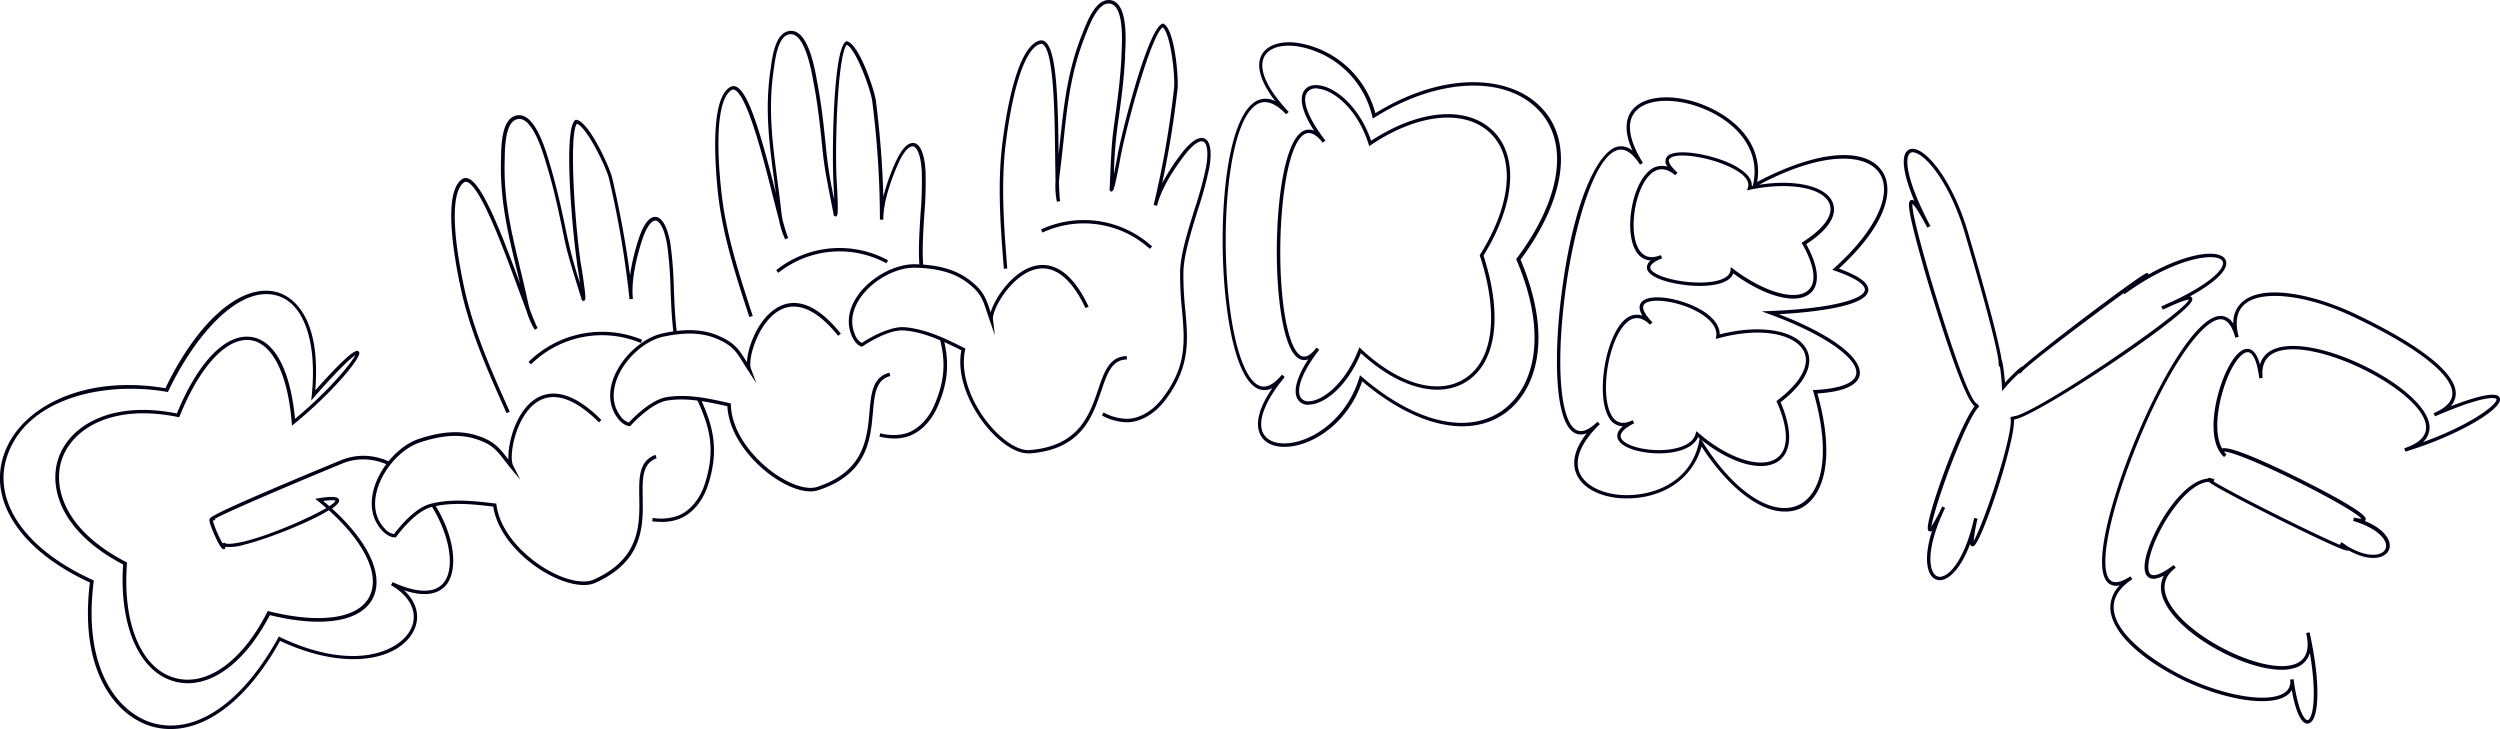 <svg id="701ed533-9ea5-4a26-83bb-d27a1f297270" data-name="929a63f3-9ae3-4ac3-aaf2-1ac0400b1715" xmlns="http://www.w3.org/2000/svg" width="737" height="214.92" viewBox="0 0 737 214.92"><defs><style>.c43fd17b-1c2e-4972-a2fe-94ed9ebb1755{fill:#fff;}.\33 417a65c-5f0e-4cca-af67-7c8819c994d4{fill:#000116;}</style></defs><title>goodbye</title><path class="c43fd17b-1c2e-4972-a2fe-94ed9ebb1755" d="M88.8,375.47c-11.69,21.11-25.84,28.7-37.63,25.3-11.58-3.46-20.8-17.9-17.71-42.22C11.24,348.5,3.38,333.11,8.4,320.4c4.83-12.57,22.52-22.47,47.08-18.26,19.26-40.24,47.06-36.93,43.22,1.57,21.69-24.68,14.22-8.45-5.8,7.91-2.66-32.5-21.62-32.76-34.05-2C22,302.06,8.69,335.44,43.21,353.28c-2.67,38.24,25.59,47.61,42.42,14.63,34.93,8.6,41.46-11.81,14.83-33.43,21.13-3.35-27,17.51-28.36,12.79,1.48,5.24-4.23-6.65-3.34-7-1.18-.59,33.72-15.05,38.57-17,26.78-10.53,49.08,51.75,14.61,36C139.56,369.36,121.84,391.21,88.8,375.47Z" transform="translate(-6.4 -187.14)"/><path class="3417a65c-5f0e-4cca-af67-7c8819c994d4" d="M56.68,402.06a20.35,20.35,0,0,1-5.66-.8c-10.4-3.11-21.35-16.07-18.12-42.4-20.71-9.49-30.51-24.63-25-38.64,2.55-6.63,8.37-12.21,16.41-15.7,8.78-3.82,19.44-4.83,30.85-2.94,9.7-20.09,22.62-31.18,33-28.28,3.15.88,13.07,5.55,11.18,28.92,5.12-5.77,11.07-12,12.48-11.64a.66.66,0,0,1,.49.51c.39,1.78-8,11.87-19.09,20.93l-.75.61-.08-1c-1.16-14.16-5.66-23.2-12-24.18-7-1.06-15,7.49-21,22.31l-.16.39-.41-.08c-19.18-3.92-30.95,3.35-34.11,12.3-2.85,8.08.37,20.89,18.82,30.43l.3.15,0,.33C42.48,371.06,48.09,384.3,58,387c9.34,2.59,19.75-4.83,27.16-19.37l.18-.36.39.1c15.29,3.76,26.36,2.11,29.61-4.42,3.15-6.32-1.44-15.85-12-25.39-5.8,3.65-18.61,8.63-25.16,10.21a13.62,13.62,0,0,1-5.33.56c0,.35-.09.61-.41.71-1.22.37-3.84-6.75-3.87-6.82-.36-1-.54-1.75-.35-2.15s1.23-1.4,17.82-8.5c9.36-4,19-8,21.08-8.84,8.76-3.44,18.35.48,25.67,10.5,7.88,10.8,8.82,21.86,5.18,26.32-1.76,2.15-5.31,4-12.47,1.6,3.83,3.52,4.94,8,2.77,12.13-4.35,8.29-19.56,12-39.29,2.8C79.69,392.78,68,402.06,56.68,402.06ZM44.89,301.75c-15.56,0-31,5.83-36,18.83-5.34,13.55,4.39,28.27,24.79,37.5l.34.15,0,.37c-3.3,25.95,7.28,38.66,17.35,41.67,12.51,3.61,26.36-5.76,37-25.06l.23-.42L89,375c21.71,10.34,35.07,4.17,38.38-2.16,2.46-4.69.27-9.75-5.71-13.19l.46-.9c7.24,3.31,12.45,3.38,15.05.19,3.81-4.66,1.47-15.91-5.22-25.07-7-9.62-16.17-13.42-24.46-10.16-8.84,3.62-33.87,14.1-37.87,16.44l.37.19-.85.32A33.17,33.17,0,0,0,72,347.31l.63-.18h0c0,.16.5.41,1.88.3,6.77-.5,21.87-6.87,28.09-10.53q-1.16-1-2.41-2l-.88-.72,1.13-.18c4-.63,5.72-.47,5.92.57.12.63-.67,1.49-2.09,2.48,10.8,9.81,15.4,19.72,12.06,26.43-3.45,6.93-14.79,8.81-30.38,5C78.26,383.26,67.49,390.73,57.74,388c-10.34-2.87-16.23-16.38-15.05-34.45-18.77-9.82-22-23.1-19-31.52,3.29-9.3,15.33-16.9,34.86-13,6.26-15.27,14.45-23.69,22-22.54,6.83,1,11.48,9.82,12.82,24.13,10.2-8.47,16.58-16.43,17.78-18.78-1.35.89-4.92,4.12-12,12.21l-1,1.19.16-1.58c1.59-15.9-2.36-27.17-10.3-29.39-11.28-3.16-24.17,11.83-31.95,28.09l-.17.35-.38-.07A62.46,62.46,0,0,0,44.89,301.75Zm56.78,33.07q.92.77,1.79,1.54c1.13-.72,1.8-1.29,1.84-1.63a4,4,0,0,0-1.1-.11A19.89,19.89,0,0,0,101.67,334.82Z" transform="translate(-6.4 -187.14)"/><path class="c43fd17b-1c2e-4972-a2fe-94ed9ebb1755" d="M386,220.5c-25.83-27.53,19.22-27.09,25.49.82,20.19-12.72,39.2-11.54,48.31-2.65,9.3,8.94,8.71,25.6-5.79,45,9.5,22.33,5.15,38.32-4.54,45.09-9.88,6.78-25.09,4.34-41.83-10.05-8,26.54-45.26,26.21-22.81-.74C362.62,325.07,360,193.2,386,220.5Zm57.24,42c21-33.7-2.94-53-32.86-33-6.9-21.91-30.73-22.43-13.58-.53-17.29-21.84-17.88,82.15-1.84,61-16.18,21.06,4.32,21.5,12.44.49C431.48,313.09,455.47,299.84,443.26,262.48Z" transform="translate(-6.4 -187.14)"/><path class="3417a65c-5f0e-4cca-af67-7c8819c994d4" d="M385,318.87c-3.33,0-5.86-1.24-7-3.49-1.71-3.24-.47-8.06,3.49-13.84a4.79,4.79,0,0,1-3.8.37c-7-2.34-10.13-21.67-10.73-37.51-.78-20.55,2.12-44.25,10.33-47.72a5.89,5.89,0,0,1,5.09.32c-4.3-5.57-5.75-10.3-4.1-13.55,1.5-2.95,5.45-4.33,10.53-3.69a28.34,28.34,0,0,1,23.05,20.75c9.37-5.78,19-8.93,28-9.13,8.36-.18,15.6,2.28,20.36,6.92,10.16,9.76,8,27.13-5.56,45.39,10.09,23.95,4.14,39.17-4.83,45.44-10.57,7.25-26.18,3.66-41.86-9.58-3.84,11.65-13.63,18.49-21.48,19.25C386,318.85,385.48,318.87,385,318.87Zm0-20.41c-5.77,7-8,13-6.19,16.44,1.15,2.18,3.86,3.23,7.45,2.89,7.68-.74,17.3-7.59,20.84-19.27l.23-.75.59.51c15.51,13.34,30.91,17.08,41.2,10,8.67-6.06,14.37-20.93,4.36-44.48l-.12-.27.18-.23c13.41-17.89,15.65-34.86,5.84-44.28-10-9.78-29.62-8.66-47.68,2.71l-.61.38-.16-.7a27.26,27.26,0,0,0-22.35-20.66c-4.65-.59-8.2.59-9.5,3.14-1.05,2.07-1.51,6.92,7.23,16.24l-.74.7c-3-3.13-5.68-4.21-8-3.23-7.42,3.14-10.5,25.89-9.71,46.74.76,20.12,4.8,34.82,10,36.58,1.9.64,4-.42,6.29-3.13l.17-.21.78.65Zm7.16,8a3.51,3.51,0,0,1-3.31-1.8c-1.26-2.37-.08-6.5,3.23-11.61a3.07,3.07,0,0,1-2.15.09c-5.05-1.67-7-17.34-7.12-30.25-.16-16.52,2.36-35.25,8.27-37.34a3.6,3.6,0,0,1,2.74.16c-3.31-5.06-4.45-9.17-3.13-11.57.78-1.41,2.31-2.08,4.33-1.88,5.11.51,12.22,6.4,15.58,16.38,14.13-9.24,28.15-10.42,35.86-3s6.7,21.6-2.72,36.84c5.71,17.63,3.83,31.5-5,37.14-8.07,5.13-20,1.92-31.15-8.35-3.92,9.6-10.48,14.88-15.05,15.15Zm3.07-16.11c-7,9.18-6,12.91-5.49,13.83a2.66,2.66,0,0,0,2.69,1.25c4.25-.25,10.76-5.66,14.44-15.2l.27-.7.55.52c11,10.34,22.66,13.69,30.45,8.74,8.49-5.39,10.19-18.92,4.55-36.19l-.07-.23.13-.2c9.27-14.89,10.42-28.59,3-35.77s-21.25-5.86-35.15,3.44l-.56.38-.2-.65c-3.13-9.94-10-15.83-14.92-16.31a3.17,3.17,0,0,0-3.34,1.36c-1.38,2.52.7,7.73,5.56,13.95h0l-.8.63c-1.82-2.3-3.48-3.21-4.92-2.7-5.15,1.82-7.75,20.1-7.59,36.37.16,16,2.8,28.09,6.42,29.29,1.21.4,2.61-.42,4.17-2.43l.09-.11.81.62Z" transform="translate(-6.4 -187.14)"/><path class="c43fd17b-1c2e-4972-a2fe-94ed9ebb1755" d="M490.33,235.36c-19.28-31,39.8-20.77,33.36,6.31,36.56-19.89,52.59-1.15,23.85,24.78,19.51,6.85,5.25,11.87-19.21,12.86,25.75,9.41,36,22,13.17,23.28,11.19,39.12-13.88,46.95-33.72,14.87-5.17,26.18-54.36,17.69-30.09-5.69C453.53,335.57,470.83,204.82,490.33,235.36Zm5.88,27.4c-15.18,6,19.93,12.54,20.85,4.08,16.37,12.39,31.28,10.11,21.14-7.95,17.64-11.14,5-20.72-16-16.3,2.79-8.57-34.45-15.49-21.58-4.22C487.68,227.29,481,269,496.21,262.75ZM488,311.48c-15.52,7.64,16.07,13.46,18.82,3.69,16.25,14,33.26,11.79,24-9.63,18.73-14.28,4-25.09-17.88-19.16,1.56-10.47-32.48-16.74-19.65-3.85C480.32,269.79,472.46,319.29,488,311.48Z" transform="translate(-6.4 -187.14)"/><path class="3417a65c-5f0e-4cca-af67-7c8819c994d4" d="M532.46,337.94c-8.38,0-17.82-8.86-24.45-19.18-1.76,6.59-7.45,13.7-18.62,15.11-8.28,1-15.72-1.7-18.1-6.66-1.25-2.61-1.56-6.73,2.89-12.36a4.18,4.18,0,0,1-3.43,0c-6.06-2.95-6.13-22.37-4.36-38.1,3.38-30,11.09-45,16.82-46.37a5.15,5.15,0,0,1,4.44,1.16c-3-6.61-1.59-10.37.35-12.43,4.32-4.61,15-4.31,24.22.67s13.65,12.71,12.19,21c17.31-9.18,31.67-10.51,36.75-3.33,3.6,5.08,2.12,15.31-12.65,28.87,6.14,2.25,9,4.4,8.65,6.56-.73,4.89-18,6.43-26.34,6.89,15.29,5.9,24.56,12.8,23.82,17.82-.33,2.2-2.77,4.92-12.47,5.55,5.79,20.75,1.1,31.14-5.26,34A10.91,10.91,0,0,1,532.46,337.94ZM508,316.85l.21.34c9.12,14.74,20.48,22.34,28.28,18.89,6-2.67,10.39-12.83,4.52-33.36l-.18-.61.64,0c7.44-.4,11.76-2.08,12.15-4.72.69-4.62-9.78-11.85-25.47-17.58l-2.41-.88,2.57-.1c18.71-.76,27.46-3.63,27.84-6.14.14-.94-.81-2.94-8.78-5.73l-.81-.28.64-.57c12.24-11,17.4-22.07,13.13-28.1-3.91-5.52-16.33-6.49-35.37,3.6,10.84-1.68,19.75.39,21.72,5.25.87,2.14,1,6.56-7.8,12.25,5,9.13,2.93,13,1.23,14.45-4,3.52-13.31,1.12-22.73-5.81-.78,2.11-3.68,3.39-8.32,3.64-6.37.35-16.38-1.62-17.12-5a2.46,2.46,0,0,1,1.14-2.45,5.29,5.29,0,0,1-4.39-2.76c-3.51-5.77-1.31-19.26,3.86-23.65a5.49,5.49,0,0,1,5.43-1.24,2.45,2.45,0,0,1-.29-2.77c2-3,13.06-.95,19.2,2,4,2,6.12,4.22,5.93,6.46l.29-.06.08-.33c1.95-8.2-2.33-16-11.46-20.93-8.73-4.69-19-5.08-23-.87-3,3.16-2.26,8.46,2,15.34l-.86.54c-2.15-3.36-4.32-4.82-6.46-4.32-7.27,1.69-13.69,24.7-16,45.5-2.26,20-.73,34.88,3.79,37.08,1.56.76,3.55,0,5.92-2.27l.22-.22.71.73-.22.21c-5.51,5.38-7.5,10.5-5.62,14.43,2.16,4.51,9.33,7.07,17.05,6.09,9.61-1.21,16.35-7,18-15.5l.19-.94L507,316c-1.66,3.73-7.37,4.94-12.36,4.78-5.2-.16-10.79-1.8-11.41-4.64-.24-1.12.29-2.24,1.59-3.33a4.75,4.75,0,0,1-4-2.39c-4.12-6.36-1.18-24.38,4.77-29.22a5,5,0,0,1,5-1c-.93-1.51-1.09-2.76-.46-3.74,1.64-2.54,8.29-1.91,13.77.16,6,2.27,9.48,5.63,9.47,9.09,12.09-3.1,22.83-1.21,25.69,4.59,1.26,2.55,1.91,7.93-7.74,15.41,4.75,11.2,1.75,15.63-.49,17.27C526.13,326.46,516.9,323.94,508,316.85Zm-1.51-2.59.61.52c8.85,7.63,18.59,10.73,23.16,7.37,3.48-2.56,3.48-8.39,0-16.41l-.16-.37.32-.24c6.86-5.23,9.69-10.48,7.76-14.4-2.31-4.69-11.72-7.53-25.21-3.87l-.75.2.12-.77c.56-3.78-4.16-7-8.77-8.74-5.53-2.09-11.4-2.35-12.56-.56-.66,1,.24,2.85,2.53,5.16l-.72.72c-2.3-2.27-4.51-2.56-6.6-.87-5.67,4.62-8.48,21.81-4.55,27.88,1.33,2.06,3.33,2.46,5.92,1.19l.12-.06.45.91-.12.06c-2.73,1.37-4.09,2.77-3.83,4,.42,2,5.11,3.68,10.44,3.84,4.69.15,10.56-1,11.61-4.76Zm10.15-48.38.72.54c9.1,6.88,18.38,9.54,22.07,6.32,2.58-2.25,2-7.09-1.68-13.61l-.24-.42.41-.26c6.26-4,9.11-8.06,7.81-11.27-1.93-4.75-12-6.51-23.45-4.11l-.86.18.27-.84c.86-2.64-2.92-4.91-5.25-6-6.63-3.2-16.5-4.51-17.91-2.37-.5.75.38,2.19,2.4,4l-.67.77c-2.53-2.17-4.9-2.34-7.06-.51-4.78,4.06-6.9,17-3.65,22.35,1.38,2.26,3.5,2.85,6.32,1.75l.15-.06.38.94-.15.06c-2.34.95-3.51,1.95-3.32,2.83.51,2.34,9.07,4.6,16.07,4.22,4.58-.24,7.33-1.54,7.55-3.55Z" transform="translate(-6.4 -187.14)"/><path class="c43fd17b-1c2e-4972-a2fe-94ed9ebb1755" d="M665.91,286.58c-4.5-16.73,17.3-15,35.7-5.91,18.49,8.88,38.36,22,22.42,28.76,31.64-13.62,19.88,1.64-8.68,10.39,29.11-9.64-45.27-47.16-42.49-21.15-3-24.9-20.13,14.3-10.45,22.84-9.47-9.41,55.21,22.86,37.82,18.71,17.09,4.95,10.23,17.09-3.85,7.23,14.37,9.08-49-22.55-37.38-18.49-12-3.27-30.89,40.07-11.56,25.25-18.9,13.94,45.62,46.54,39.26,19.56,6.23,28-1.82,35.18-4.64,13.7,1.1,8.55-16.22,7.24-32.05-.38-15.76-7.83-28.93-20.63-15.23-29.58C607.39,375.37,656.91,253.13,665.91,286.58Z" transform="translate(-6.4 -187.14)"/><path class="3417a65c-5f0e-4cca-af67-7c8819c994d4" d="M686.65,400.47a1.49,1.49,0,0,1-.54-.1c-1.65-.63-3.1-4.14-4.1-9.8a4.84,4.84,0,0,1-1.41,1.55c-4.85,3.5-18.1,1.53-30.82-4.59-12.91-6.41-20.85-14.2-21.24-20.85a9.2,9.2,0,0,1,2.78-7,3.69,3.69,0,0,1-3.3-.58c-4.71-3.79-.07-21.67,5.83-37.13,7.95-20.82,19.79-41.7,27.2-41.7h.2a4.46,4.46,0,0,1,3.54,2.32,8,8,0,0,1,2.87-6.63c6.62-5.43,22.35-1.59,34.17,4.27,10.73,5.15,28.72,15,28.53,23.06a5.49,5.49,0,0,1-1.54,3.64c5.78-2.25,12.4-4.35,14.13-3a1.23,1.23,0,0,1,.43,1.25c-.63,3.29-12.69,10.46-27.88,15.11l-.31-1c5-1.65,7.08-4.18,6.24-7.51-2.5-9.84-29.6-23.66-42-21.43-4.5.81-6.53,3.57-6,8.21l-1,.12c-.78-6.37-2.35-7.56-3.21-7.7-1.48-.24-3.62,2.06-5.49,6-3.09,6.55-5.22,17.14-2.25,22.38,3.39-1.27,26.92,10.78,33.26,14.31,9.58,5.34,9.22,6.25,9,6.79a.74.74,0,0,1-.17.27c4.94,2,7,4.72,7.31,6.75a3.3,3.3,0,0,1-1.65,3.36c-1.91,1.16-5.54,1.27-10.4-1.4-.52.25-2.47-.35-13.25-5.55-6.07-2.93-13.25-6.53-18.73-9.41-6.09-3.19-8.43-4.57-9.28-5.28-4.77.16-10.55,7.1-14.21,14.06-3.25,6.19-4.52,11.83-3,13.14.58.49,2.19.8,6.55-2.48l.29-.22.61.81-.28.21c-3.34,2.61-3.9,6-1.68,10.06,5.75,10.5,28.34,21.5,37.18,18.11,3.14-1.2,4.27-4.08,3.35-8.54l-.13-.57,1-.23q.07.3.13.58c3.15,14.44,2.57,23.92.34,25.85A1.54,1.54,0,0,1,686.65,400.47Zm-4.09-13.08c1.15,8.76,3,11.68,3.92,12a.46.46,0,0,0,.52-.12c1.47-1.27,2.32-8.07.34-19.67a6.28,6.28,0,0,1-4,4.3,12.18,12.18,0,0,1-4.32.69c-10.8,0-28.85-9.65-34.12-19.26-1.74-3.18-1.92-6.06-.56-8.52-2.13,1.11-3.7,1.26-4.69.42-2.47-2.08-.07-9.05,2.73-14.39,3.84-7.32,9.66-14.17,14.8-14.59.29-.38.94-.18,2,.18l-.2.65c5.24,3.32,29.43,15.43,37.17,18.66l.51-.77c.62.39,1.09.7,1.44,1,5.08,3.14,8.81,3.14,10.53,2.09a2.29,2.29,0,0,0,1.17-2.36c-.27-2-3-5-9.71-7l.26-1a10,10,0,0,0,2.22.36c-1.63-2.06-15.84-9.8-28.36-15.4-9.13-4.08-11.6-4.41-12.17-4.39a4.61,4.61,0,0,0,.73.86l-.7.74c-5.43-4.79-2.82-17.91.66-25.27,2.14-4.52,4.52-6.93,6.57-6.59,1.46.24,2.57,1.78,3.33,4.59.82-2.8,3-4.58,6.59-5.22,13.1-2.35,40.54,11.75,43.19,22.18a5.76,5.76,0,0,1-1.76,5.94c13.48-4.86,21.36-10.6,21.73-12.52,0-.18,0-.22-.07-.26-.22-.18-2.55-1.51-17.86,5.07l-.22.09-.4-.94.22-.09c3.47-1.51,5.25-3.4,5.3-5.62.13-5.47-10.06-13.53-28-22.12-13.88-6.89-27.79-8.73-33.07-4.4-2.46,2-3.1,5.29-1.91,9.72h0l-1,.26v0c-.95-3.51-2.36-5.33-4.21-5.43h-.14c-5.16,0-16,14.28-26.26,41-7.15,18.72-9.62,33.18-6.14,36,1.17.95,3.13.54,5.83-1.22l.56.85h0c-3.83,2.5-5.67,5.43-5.48,8.71.44,7.39,11,15.17,20.67,20,12.2,5.86,25.29,7.92,29.78,4.68a3.71,3.71,0,0,0,1.54-3.78l1-.13Z" transform="translate(-6.4 -187.14)"/><g id="6383a3ac-eee0-40df-8ac7-da6292c651c9" data-name="&lt;Groupe&gt;"><path class="c43fd17b-1c2e-4972-a2fe-94ed9ebb1755" d="M156.17,308.63c-5.29-11.8-10.67-23.82-13.42-36.52-1.27-5.86-5.7-27.55.1-31.69s18.42,38.5,21.61,43.57a25.84,25.84,0,0,1-3.14-8.57c-3.26-14.88-7.29-26.63-6.67-42,.12-3,.12-10.1,3.55-11.53,5.51-2.29,8.95,10.8,10,14.31,2,6.76,3.3,12.84,4.75,19.78,1.2,5.75,1.66,7.15,5.38,19.23.67.31-2.25-16.38-1-8.87-1.8-10.9-4.16-40.86-1-43.32,3.31.43,9.39,13.48,10.16,16.79a289.21,289.21,0,0,1,6.05,35.46c-.57-5.42,1-12.13,2.65-17.29,2.88-9,6.88-8.28,8.46,1.28,1.5,9.07.47,24.09,3.25,32.36,4.87,14.5,13.15,21.95,7.81,38.37-1.32,4.07-4.06,7.94-8,9.56a15.87,15.87,0,0,1-8,.77" transform="translate(-6.4 -187.14)"/><path class="3417a65c-5f0e-4cca-af67-7c8819c994d4" d="M201.49,341a24.37,24.37,0,0,1-2.82-.18l.12-1a15.11,15.11,0,0,0,7.71-.73c3.37-1.4,6.24-4.86,7.66-9.25,3.82-11.75.64-18.65-3.39-27.38a103.28,103.28,0,0,1-4.42-10.67c-1.68-5-2-12.32-2.27-19.41a115.69,115.69,0,0,0-1-13c-.86-5.18-2.32-7.12-3.41-7.2-1.28-.09-2.83,2.14-4.06,6-1.52,4.75-3.21,11.57-2.63,17.08l-1,.11a286.73,286.73,0,0,0-6-35.4c-.84-3.6-6.63-15.39-9.51-16.35-2.34,3-.71,28.71,1.16,41.24.2,1,.5,3,.75,4.74.8,5.48.61,5.72.43,6l-.25.31-.62-.25-.54-1.74c-3.27-10.6-3.77-12.23-4.92-17.75-1.45-7-2.71-13-4.74-19.74l-.22-.74c-.93-3.16-3.38-11.54-6.84-13.2a2.63,2.63,0,0,0-2.26-.05c-2.9,1.2-3.11,7.42-3.21,10.4l0,.67c-.48,12,1.82,21.54,4.49,32.6.72,3,1.47,6.07,2.17,9.3.25,1.16.49,2.14.75,3.05.83,2.16,1.53,3.87,2,4.86l.29.51-.87.52c-.09-.15-.2-.33-.31-.54a23.4,23.4,0,0,1-2.11-5c-.75-2-1.62-4.3-2.56-6.86-4.4-11.92-11.05-29.94-15-31.16a.93.93,0,0,0-.88.13c-3.66,2.61-3.62,14,.1,31.17,2.74,12.68,8.15,24.75,13.39,36.42l-.93.42C150.45,297.11,145,285,142.25,272.21c-2.24-10.35-5.18-28.3.3-32.21a1.94,1.94,0,0,1,1.77-.28c4.06,1.25,9.38,14.75,15.41,31.07q-.54-2.31-1.09-4.54c-2.57-10.67-5-20.74-4.52-32.87l0-.67c.12-3.44.34-9.85,3.84-11.31a3.64,3.64,0,0,1,3.09.08c3.87,1.85,6.33,10.25,7.38,13.83l.22.73c2,6.8,3.3,12.83,4.76,19.82a132.31,132.31,0,0,0,4,14.88c-.21-1.51-.46-3.12-.65-4.34h0c-.14-.84-.23-1.38-.27-1.73l0-.18h0c-1.59-11.21-3.93-39.24-.57-41.9l.17-.13.21,0c3.74.49,9.85,14,10.59,17.18,2.29,9.84,4,19.28,5.25,28.66a62.81,62.81,0,0,1,2.47-10.53c1.45-4.52,3.22-6.83,5.1-6.69s3.51,3,4.34,8a116.29,116.29,0,0,1,1,13.15c.29,7,.59,14.28,2.22,19.13A102.43,102.43,0,0,0,211.7,302c4,8.58,7.37,16,3.43,28.12-1.54,4.74-4.54,8.34-8.24,9.88A13.79,13.79,0,0,1,201.49,341Z" transform="translate(-6.4 -187.14)"/></g><g id="b3e75113-2034-4890-9c4f-c3cf91e40762" data-name="&lt;Groupe&gt;"><path class="c43fd17b-1c2e-4972-a2fe-94ed9ebb1755" d="M162.58,294.2a30.18,30.18,0,0,1,32.92-6.42" transform="translate(-6.4 -187.14)"/><path class="3417a65c-5f0e-4cca-af67-7c8819c994d4" d="M162.94,294.55l-.73-.71a30.84,30.84,0,0,1,33.49-6.53l-.41.93A29.8,29.8,0,0,0,162.94,294.55Z" transform="translate(-6.4 -187.14)"/></g><g id="57cabbf9-5fcf-430d-ab4f-517c1ca78e31" data-name="&lt;Groupe&gt;"><path class="c43fd17b-1c2e-4972-a2fe-94ed9ebb1755" d="M199.81,321.72c-11.29,4.2,5.54,26.19-18.2,36.79-7.53,3.36-27.45-8.19-29.36-22.47-6.31-.75-12.79-1.5-18.93.14-5.13,1.37-10.52,8.91-10.52,8.91s-1.48.19-3.38-1.84c-7.75-8.25,1.27-23.11,10.64-26.19,5.42-1.79,11-2.76,16.56-1.06,6,1.85,6.89,4.09,10.59,8.66-2.46-4.93,4.93-34.64,26.12-13.29" transform="translate(-6.4 -187.14)"/><path class="3417a65c-5f0e-4cca-af67-7c8819c994d4" d="M178.44,359.6c-3,0-6.86-1.18-10.87-3.41-6.45-3.6-14.38-10.89-15.76-19.7-5.82-.7-12.36-1.43-18.35.17-4.9,1.31-10.19,8.64-10.24,8.71l-.13.18-.22,0c-.07,0-1.76.19-3.81-2-2.83-3-3.74-7.22-2.57-11.85,1.7-6.69,7.47-13.22,13.41-15.18,6.7-2.21,12.06-2.54,16.87-1.06,5.22,1.61,6.74,3.58,9.28,6.85l.24.31c-.25-4.66,2.05-13.65,7.48-17.55,3.75-2.69,10.26-3.86,19.92,5.87l-.72.72c-7.25-7.3-13.68-9.29-18.6-5.76-6,4.32-8.07,15.73-6.7,18.47l2.08,4.17L156.81,325c-.58-.72-1.09-1.38-1.57-2-2.49-3.22-3.87-5-8.78-6.5-4.6-1.42-9.76-1.08-16.25,1.06-5.64,1.86-11.12,8.08-12.75,14.46-.77,3-1,7.37,2.32,10.9a4.69,4.69,0,0,0,2.76,1.67c1-1.29,5.84-7.6,10.65-8.88,6.32-1.68,13.12-.87,19.12-.15l.39,0,.05.39c1.15,8.61,9,15.8,15.31,19.34,5.34,3,10.45,4,13.34,2.73,13.75-6.13,13.59-16.19,13.46-24.27-.09-5.74-.17-10.69,4.77-12.53l.35,1c-4.27,1.59-4.2,6-4.11,11.56.13,8.38.3,18.81-14.06,25.22A8.29,8.29,0,0,1,178.44,359.6Z" transform="translate(-6.4 -187.14)"/></g><g id="f322f49e-14e3-4d3b-a9aa-66585226fb71" data-name="&lt;Groupe&gt;"><path class="c43fd17b-1c2e-4972-a2fe-94ed9ebb1755" d="M227.88,280.47c-3.91-11.94-7.89-24.09-9.26-36.63-.63-5.79-2.71-27.18,3.31-30.6s13.89,39.06,16.45,44.27a25.09,25.09,0,0,1-2.17-8.59c-1.64-14.7-4.34-26.46-2.18-41.27.42-2.9,1.14-9.74,4.6-10.77,5.55-1.65,7.55,11.34,8.21,14.84,1.28,6.74,1.89,12.73,2.58,19.58.58,5.67.88,7.07,3.25,19.11.62.36-.51-16-.08-8.67-.63-10.71.12-39.89,3.38-42,3.15.75,7.71,14,8.11,17.24a280.87,280.87,0,0,1,2.25,34.87c0-5.29,2.2-11.61,4.32-16.43,3.7-8.41,7.48-7.3,8,2.09.53,8.91-2,23.32-.15,31.58,3.24,14.5,10.47,22.53,3.66,37.85-1.69,3.8-4.72,7.26-8.65,8.43a15.42,15.42,0,0,1-7.77-.06" transform="translate(-6.4 -187.14)"/><path class="3417a65c-5f0e-4cca-af67-7c8819c994d4" d="M270.13,316.41a20.41,20.41,0,0,1-4.46-.55l.22-1a14.64,14.64,0,0,0,7.52.07c3.4-1,6.51-4.06,8.33-8.15,4.88-11,2.51-17.94-.5-26.78A100.13,100.13,0,0,1,278,269.26c-1.11-5-.66-12.11-.23-19a112.33,112.33,0,0,0,.36-12.68c-.3-5.09-1.52-7.1-2.55-7.28-1.25-.22-2.94,1.78-4.51,5.36-1.95,4.43-4.27,10.84-4.27,16.23h-1a278.47,278.47,0,0,0-2.25-34.8c-.44-3.56-4.83-15.5-7.51-16.74-2.56,2.66-3.58,27.65-3,39.93.07.84.16,2.4.25,4.66.22,5.38,0,5.6-.2,5.8l-.28.28-.59-.31-.34-1.73c-2.08-10.58-2.4-12.2-3-17.66-.7-6.87-1.3-12.81-2.58-19.54l-.14-.73c-.57-3.14-2.1-11.49-5.27-13.43a2.55,2.55,0,0,0-2.16-.28c-2.91.87-3.75,6.84-4.15,9.71l-.09.65c-1.68,11.53-.42,21,1,31.93.39,3,.8,6,1.16,9.2.13,1.14.26,2.13.43,3.06.58,2.14,1.08,3.85,1.47,4.85l.23.53-.92.43c-.08-.16-.16-.34-.24-.56a22.78,22.78,0,0,1-1.53-5c-.53-2-1.13-4.31-1.78-6.88-3-12-7.64-30-11.34-31.61a.89.89,0,0,0-.85,0c-3.79,2.15-4.9,13.12-3.05,30.1,1.36,12.52,5.37,24.73,9.24,36.53l-1,.32c-3.89-11.85-7.91-24.11-9.28-36.74C217,233.66,216,216,221.68,212.79a1.91,1.91,0,0,1,1.75-.09c3.78,1.61,7.54,15.07,11.69,31.35q-.28-2.17-.56-4.26c-1.4-10.56-2.73-20.54-1-32.21l.09-.64c.46-3.32,1.33-9.49,4.86-10.54a3.55,3.55,0,0,1,3,.39c3.56,2.18,5.08,10.55,5.73,14.12l.13.73c1.28,6.78,1.89,12.73,2.59,19.63a125,125,0,0,0,2.36,14.63c-.05-1.43-.12-2.95-.19-4.1h0c0-.81-.08-1.34-.08-1.68,0-.08,0-.14,0-.18h0c-.4-11,.18-38.31,3.7-40.54l.18-.12.21.05c3.57.86,8.11,14.52,8.5,17.68,1.21,9.7,1.93,19,2.17,28.11a61.08,61.08,0,0,1,3.43-9.81c1.86-4.22,3.8-6.28,5.62-6s3.1,3.26,3.39,8.22a112.89,112.89,0,0,1-.36,12.8c-.43,6.81-.88,13.85.21,18.7a99.4,99.4,0,0,0,3.16,10.65c3,8.69,5.5,16.2.46,27.52-2,4.42-5.24,7.6-9,8.71A12.35,12.35,0,0,1,270.13,316.41Z" transform="translate(-6.4 -187.14)"/></g><g id="5069f6ea-d229-4b04-bb36-1e9df07f6d6c" data-name="&lt;Groupe&gt;"><path class="c43fd17b-1c2e-4972-a2fe-94ed9ebb1755" d="M235.54,267.18A29.3,29.3,0,0,1,268,264.32" transform="translate(-6.4 -187.14)"/><path class="3417a65c-5f0e-4cca-af67-7c8819c994d4" d="M235.86,267.57l-.65-.78a30,30,0,0,1,33-2.91l-.5.88A28.92,28.92,0,0,0,235.86,267.57Z" transform="translate(-6.4 -187.14)"/></g><g id="ac2bf432-2eef-4793-8d38-35ee6f03e669" data-name="&lt;Groupe&gt;"><path class="c43fd17b-1c2e-4972-a2fe-94ed9ebb1755" d="M268.71,297.53c-11.33,2.91,2.69,25.86-21.31,33.68-7.62,2.48-25.68-10.69-26.08-24.68-6-1.37-12.2-2.74-18.3-1.79-5.09.8-11.07,7.54-11.07,7.54s-1.45,0-3.08-2.12c-6.65-8.76,3.57-22.19,12.93-24.22,5.41-1.18,10.95-1.54,16.1.66,5.61,2.39,6.24,4.65,9.35,9.44-1.88-5,8.28-33,26.58-10.19" transform="translate(-6.4 -187.14)"/><path class="3417a65c-5f0e-4cca-af67-7c8819c994d4" d="M245.3,332c-3.12,0-7.14-1.57-11.24-4.46-5.87-4.13-12.79-12-13.23-20.63-5.54-1.26-11.78-2.63-17.72-1.69-4.85.76-10.71,7.3-10.77,7.37l-.15.17H192c-.08,0-1.73,0-3.49-2.32-2.43-3.2-2.89-7.36-1.28-11.72,2.32-6.3,8.56-12,14.51-13.31,6.69-1.45,11.91-1.24,16.41.69,4.88,2.08,6.16,4.15,8.27,7.56l.16.26a21.89,21.89,0,0,1,1.65-6.71c1-2.53,3.35-7.12,7.38-9.42s10.31-2.69,18.66,7.7l-.79.64c-6.26-7.78-12.26-10.36-17.36-7.45-6.25,3.56-9.38,14.36-8.34,17.14l1.63,4.36-2.54-3.91c-.49-.75-.92-1.44-1.31-2.08-2.08-3.36-3.23-5.21-7.81-7.17-4.3-1.84-9.32-2-15.79-.63-5.63,1.22-11.55,6.67-13.77,12.67-1,2.84-1.7,7,1.14,10.75a4.56,4.56,0,0,0,2.47,1.89c1.07-1.16,6.42-6.75,11.19-7.5,6.27-1,12.76.49,18.49,1.79l.38.09v.39c.24,8.43,7.05,16.16,12.81,20.22,4.85,3.42,9.68,4.94,12.6,4,13.89-4.53,14.75-14.25,15.45-22.06.49-5.55.92-10.35,5.89-11.63l.25,1c-4.27,1.1-4.65,5.35-5.13,10.73-.72,8.11-1.62,18.21-16.15,22.94A7.29,7.29,0,0,1,245.3,332Z" transform="translate(-6.4 -187.14)"/></g><g id="452dbaf4-39e9-458e-a909-0d9cc3e4f6db" data-name="&lt;Groupe&gt;"><path class="c43fd17b-1c2e-4972-a2fe-94ed9ebb1755" d="M302.93,266.34c-1-12.52-2-25.27-.34-37.79.76-5.78,3.79-27.05,10.45-28.95s4.26,41.23,5.52,46.91a25.09,25.09,0,0,1-.08-8.86c1.88-14.67,2-26.73,7.63-40.61,1.1-2.72,3.41-9.2,7-9.38,5.79-.29,4.65,12.8,4.47,16.36-.35,6.85-1.18,12.82-2.12,19.64-.78,5.65-.82,7.08-1.37,19.34.51.5,3.3-15.71,2-8.44,1.92-10.56,9.55-38.73,13.2-40,2.88,1.48,4.18,15.4,3.81,18.67A280.87,280.87,0,0,1,347,247.67c1.25-5.14,4.88-10.76,8.08-14.95,5.58-7.29,9-5.33,7.32,3.94-1.59,8.79-7.45,22.19-7.61,30.65-.28,14.86,4.85,24.37-5.4,37.64-2.54,3.29-6.31,5.94-10.4,6.15a15.42,15.42,0,0,1-7.54-1.9" transform="translate(-6.4 -187.14)"/><path class="3417a65c-5f0e-4cca-af67-7c8819c994d4" d="M338.48,311.63a16.19,16.19,0,0,1-7.21-2l.45-.91A14.62,14.62,0,0,0,339,310.6c3.54-.18,7.29-2.4,10-5.95,7.33-9.49,6.67-16.84,5.85-26.14a100.24,100.24,0,0,1-.56-11.2c.1-5.11,2.22-11.92,4.27-18.5a112.17,112.17,0,0,0,3.35-12.23c.91-5,.2-7.25-.76-7.68-1.16-.51-3.27,1-5.65,4.14-2.94,3.85-6.72,9.53-8,14.76h0l-1-.24a278.5,278.5,0,0,0,6-34.35c.41-3.56-1-16.21-3.34-18-3.11,2-10,26-12.4,38.07-.13.83-.42,2.37-.86,4.59-1.06,5.28-1.32,5.44-1.56,5.59l-.34.21-.5-.44.08-1.74c.48-10.78.55-12.44,1.3-17.87.95-6.84,1.76-12.75,2.12-19.6l0-.75c.19-3.19.68-11.66-1.94-14.3a2.52,2.52,0,0,0-2-.78c-3,.15-5.26,5.76-6.33,8.45l-.24.61c-4.36,10.81-5.37,20.29-6.55,31.27-.32,3-.65,6-1.05,9.22-.15,1.14-.25,2.11-.31,3,.05,2.24.14,4,.28,5.11q0,.27.1.56l-1,.2c0-.17-.07-.37-.1-.59a22.73,22.73,0,0,1-.3-5.27c0-2-.07-4.46-.1-7.11-.13-12.34-.32-31-3.55-33.39a.89.89,0,0,0-.83-.16c-4.19,1.19-7.87,11.59-10.08,28.53-1.63,12.49-.63,25.3.34,37.68l-1,.08c-1-12.44-2-25.3-.33-37.89,1.33-10.2,4.51-27.58,10.81-29.37a1.9,1.9,0,0,1,1.72.33c3.29,2.46,3.76,16.42,3.94,33.22q.24-2.17.46-4.27c1.13-10.6,2.2-20.6,6.62-31.54l.24-.6c1.23-3.11,3.53-8.91,7.22-9.1a3.55,3.55,0,0,1,2.81,1.08c2.94,3,2.45,11.45,2.24,15.07l0,.74c-.35,6.89-1.18,12.82-2.13,19.68a125.24,125.24,0,0,0-1.16,14.77c.29-1.4.58-2.89.79-4h0c.15-.81.24-1.33.32-1.67l0-.18h0c2.21-10.78,9.23-37.18,13.18-38.51l.2-.07.19.1c3.27,1.68,4.44,16,4.08,19.19-1.11,9.71-2.61,18.87-4.54,27.82a61.16,61.16,0,0,1,5.65-8.73c2.8-3.66,5.18-5.2,6.87-4.46s2.24,3.9,1.35,8.79a113,113,0,0,1-3.38,12.35c-2,6.51-4.12,13.25-4.22,18.22a99.43,99.43,0,0,0,.55,11.09c.82,9.14,1.52,17-6.05,26.85-3,3.83-6.89,6.15-10.78,6.34Z" transform="translate(-6.4 -187.14)"/></g><g id="7fea8c53-99ab-4729-8bd0-ae03cc49fdb3" data-name="&lt;Groupe&gt;"><path class="c43fd17b-1c2e-4972-a2fe-94ed9ebb1755" d="M313.51,255.24a29.3,29.3,0,0,1,32.2,4.89" transform="translate(-6.4 -187.14)"/><path class="3417a65c-5f0e-4cca-af67-7c8819c994d4" d="M345.36,260.5a28.92,28.92,0,0,0-31.63-4.8l-.45-.91a30,30,0,0,1,32.77,5Z" transform="translate(-6.4 -187.14)"/></g><g id="854a8c2c-aabb-4874-88e3-f182e383df6f" data-name="&lt;Groupe&gt;"><path class="c43fd17b-1c2e-4972-a2fe-94ed9ebb1755" d="M338.57,292.57c-11.69.15-3.5,25.76-28.67,27.69-8,.61-22.43-16.46-19.51-30.15-5.52-2.75-11.21-5.55-17.36-6.06-5.14-.43-12.54,4.71-12.54,4.71s-1.41-.31-2.49-2.79c-4.39-10.08,8.71-20.71,18.29-20.48,5.54.14,11,1.09,15.49,4.44,4.88,3.65,5,6,6.85,11.38-.64-5.31,15.83-30.06,28.23-3.62" transform="translate(-6.4 -187.14)"/><path class="3417a65c-5f0e-4cca-af67-7c8819c994d4" d="M309.47,320.79c-3.37,0-7.69-2.66-11.67-7.22-4.72-5.4-9.59-14.66-8-23.17-5.09-2.53-10.82-5.34-16.82-5.84-4.91-.41-12.13,4.57-12.2,4.62l-.18.13-.22,0c-.07,0-1.68-.4-2.85-3.08-1.61-3.69-1.06-7.84,1.53-11.69,3.75-5.57,11.16-9.66,17.24-9.5,6.85.17,11.86,1.62,15.78,4.55,4.25,3.18,5,5.48,6.25,9.31l.11.32c1.31-4.35,6.35-11.79,12.57-13.57,4.32-1.24,10.65-.18,16.31,11.89l-.92.43c-4.24-9-9.46-13-15.11-11.34-6.91,2-12.51,11.74-12.16,14.69l.56,4.62-1.54-4.4c-.3-.85-.55-1.62-.78-2.33-1.23-3.75-1.9-5.82-5.89-8.81-3.74-2.8-8.57-4.18-15.2-4.34-5.79-.15-12.8,3.75-16.37,9.05-1.69,2.51-3.31,6.41-1.44,10.71a4.55,4.55,0,0,0,2,2.42c1.31-.87,7.83-5,12.64-4.64,6.33.53,12.29,3.49,17.54,6.11l.35.18-.08.39c-1.76,8.25,3,17.37,7.67,22.68,3.9,4.47,8.25,7.1,11.3,6.86,14.57-1.12,17.7-10.36,20.23-17.79,1.79-5.28,3.34-9.84,8.47-9.91v1c-4.41.06-5.78,4.1-7.52,9.22-2.62,7.71-5.88,17.31-21.11,18.47Z" transform="translate(-6.4 -187.14)"/></g><path class="c43fd17b-1c2e-4972-a2fe-94ed9ebb1755" d="M591.59,281.74c-2.34,1.68-9.2-19.47-14.47-37-5.09-17.48-8.58-31.28.06-14.9-17.29-32.78,3.11-27.24,11.47,3.47,0,0,9.69,32.54,9.43,37.1-.51-4.55.65.75.87,6,3.4-3.95,7.61-7.39,4.38-4.13,2.59-3.74,55.78-42.27,30.48-23.2,25.72-18.85,45.36-10.41,11.22,4.43,33.16-15.6-43,36.43-43.61,31.65,1.83,5.79-16.37,56-10.53,29.52-5.86,26.38-21.16,21.05-9.38-3.26C569.69,335.77,586.57,285.15,591.59,281.74Z" transform="translate(-6.4 -187.14)"/><path class="3417a65c-5f0e-4cca-af67-7c8819c994d4" d="M578.26,358.18a3.08,3.08,0,0,1-2.46-1.23c-1.5-1.89-2.07-6.35.2-13.4a.72.72,0,0,1-.67.26.69.69,0,0,1-.59-.56c-.77-3,9.3-30.9,13.8-36.37-1.64-1.22-5-7.49-14.1-37.62-6-20.78-5.75-22.69-4.68-23.12.26-.11.56-.12,1,.27-3-7.18-3.94-12.37-2.41-14.45a2.33,2.33,0,0,1,2.46-.88c4.61.86,12.14,11.17,16.26,26.32.36,1.22,8.17,27.51,9.41,35.82.48,1.11.81,4.78,1,6.71,1.43-1.55,4.32-4.59,5.17-4.77,6.74-5.87,32.21-25.15,36.22-27.34h0a1.24,1.24,0,0,1,.48-.19l.33.06.08.32v.06c9.73-5.48,18.24-7.24,21.56-5.47a2.35,2.35,0,0,1,1.39,2.24c-.1,2.55-4,6-10.7,9.67a.85.85,0,0,1,.48.26c.2.21.36.6,0,1.24-3.07,5.56-46.23,34.13-52.34,34.81.22,6.91-9.25,35.26-11.76,37.18a.69.69,0,0,1-.82.08.73.73,0,0,1-.36-.63c-2.59,6.94-5.81,10.09-8.16,10.63A3.57,3.57,0,0,1,578.26,358.18Zm1.58-21.33c-4.9,10.11-5.16,17.06-3.24,19.47a2.07,2.07,0,0,0,2.24.78c3-.69,7.11-6.3,9.55-17.27h0l1,.22a48.11,48.11,0,0,0-1.16,6.59c1.17-2,3.79-8.52,6.45-16.81,3.18-9.89,4.9-17.5,4.43-19.53a.91.91,0,0,1-.05-.21l1-.21-.07-.06c.69.25,5.41-1.59,18.76-10.06,16-10.17,31.95-21.91,32.94-24.27-.38,0-1.48.2-4.6,1.53q-1.49.7-3.11,1.4l-.42-.93c1.23-.58,2.28-1.05,3.19-1.44,10.88-5.11,14.92-9.2,15-11.26a1.36,1.36,0,0,0-.85-1.3c-3.41-1.81-15.1.78-28.19,10.38l-.24-.32c-9.44,6.89-25.45,18.91-29.6,22.75-.2.23-.51.56-1,1l-.21-.18a56.65,56.65,0,0,0-4.2,4.34l-.84,1-.05-1.28a56.71,56.71,0,0,0-.6-6h-.28a13.32,13.32,0,0,1-.13-1.73c-1.15-8-9.31-35.47-9.41-35.77-4.25-15.62-11.72-24.9-15.47-25.6a1.34,1.34,0,0,0-1.46.48c-1.33,1.81-.49,8.45,6.25,21.22h0l-.9.47v0c-2.8-5.3-3.93-6.68-4.36-7-.42,2.29,3.82,16.86,5.24,21.76,10,33.33,13,37.11,13.87,37.17h0l.58.83,0,0c-1.6,1.12-5,8.22-8.73,18.12-3.05,8.14-5.07,14.91-5.38,17.18a48,48,0,0,0,3.17-5.87h0l.92.44Z" transform="translate(-6.4 -187.14)"/></svg>
